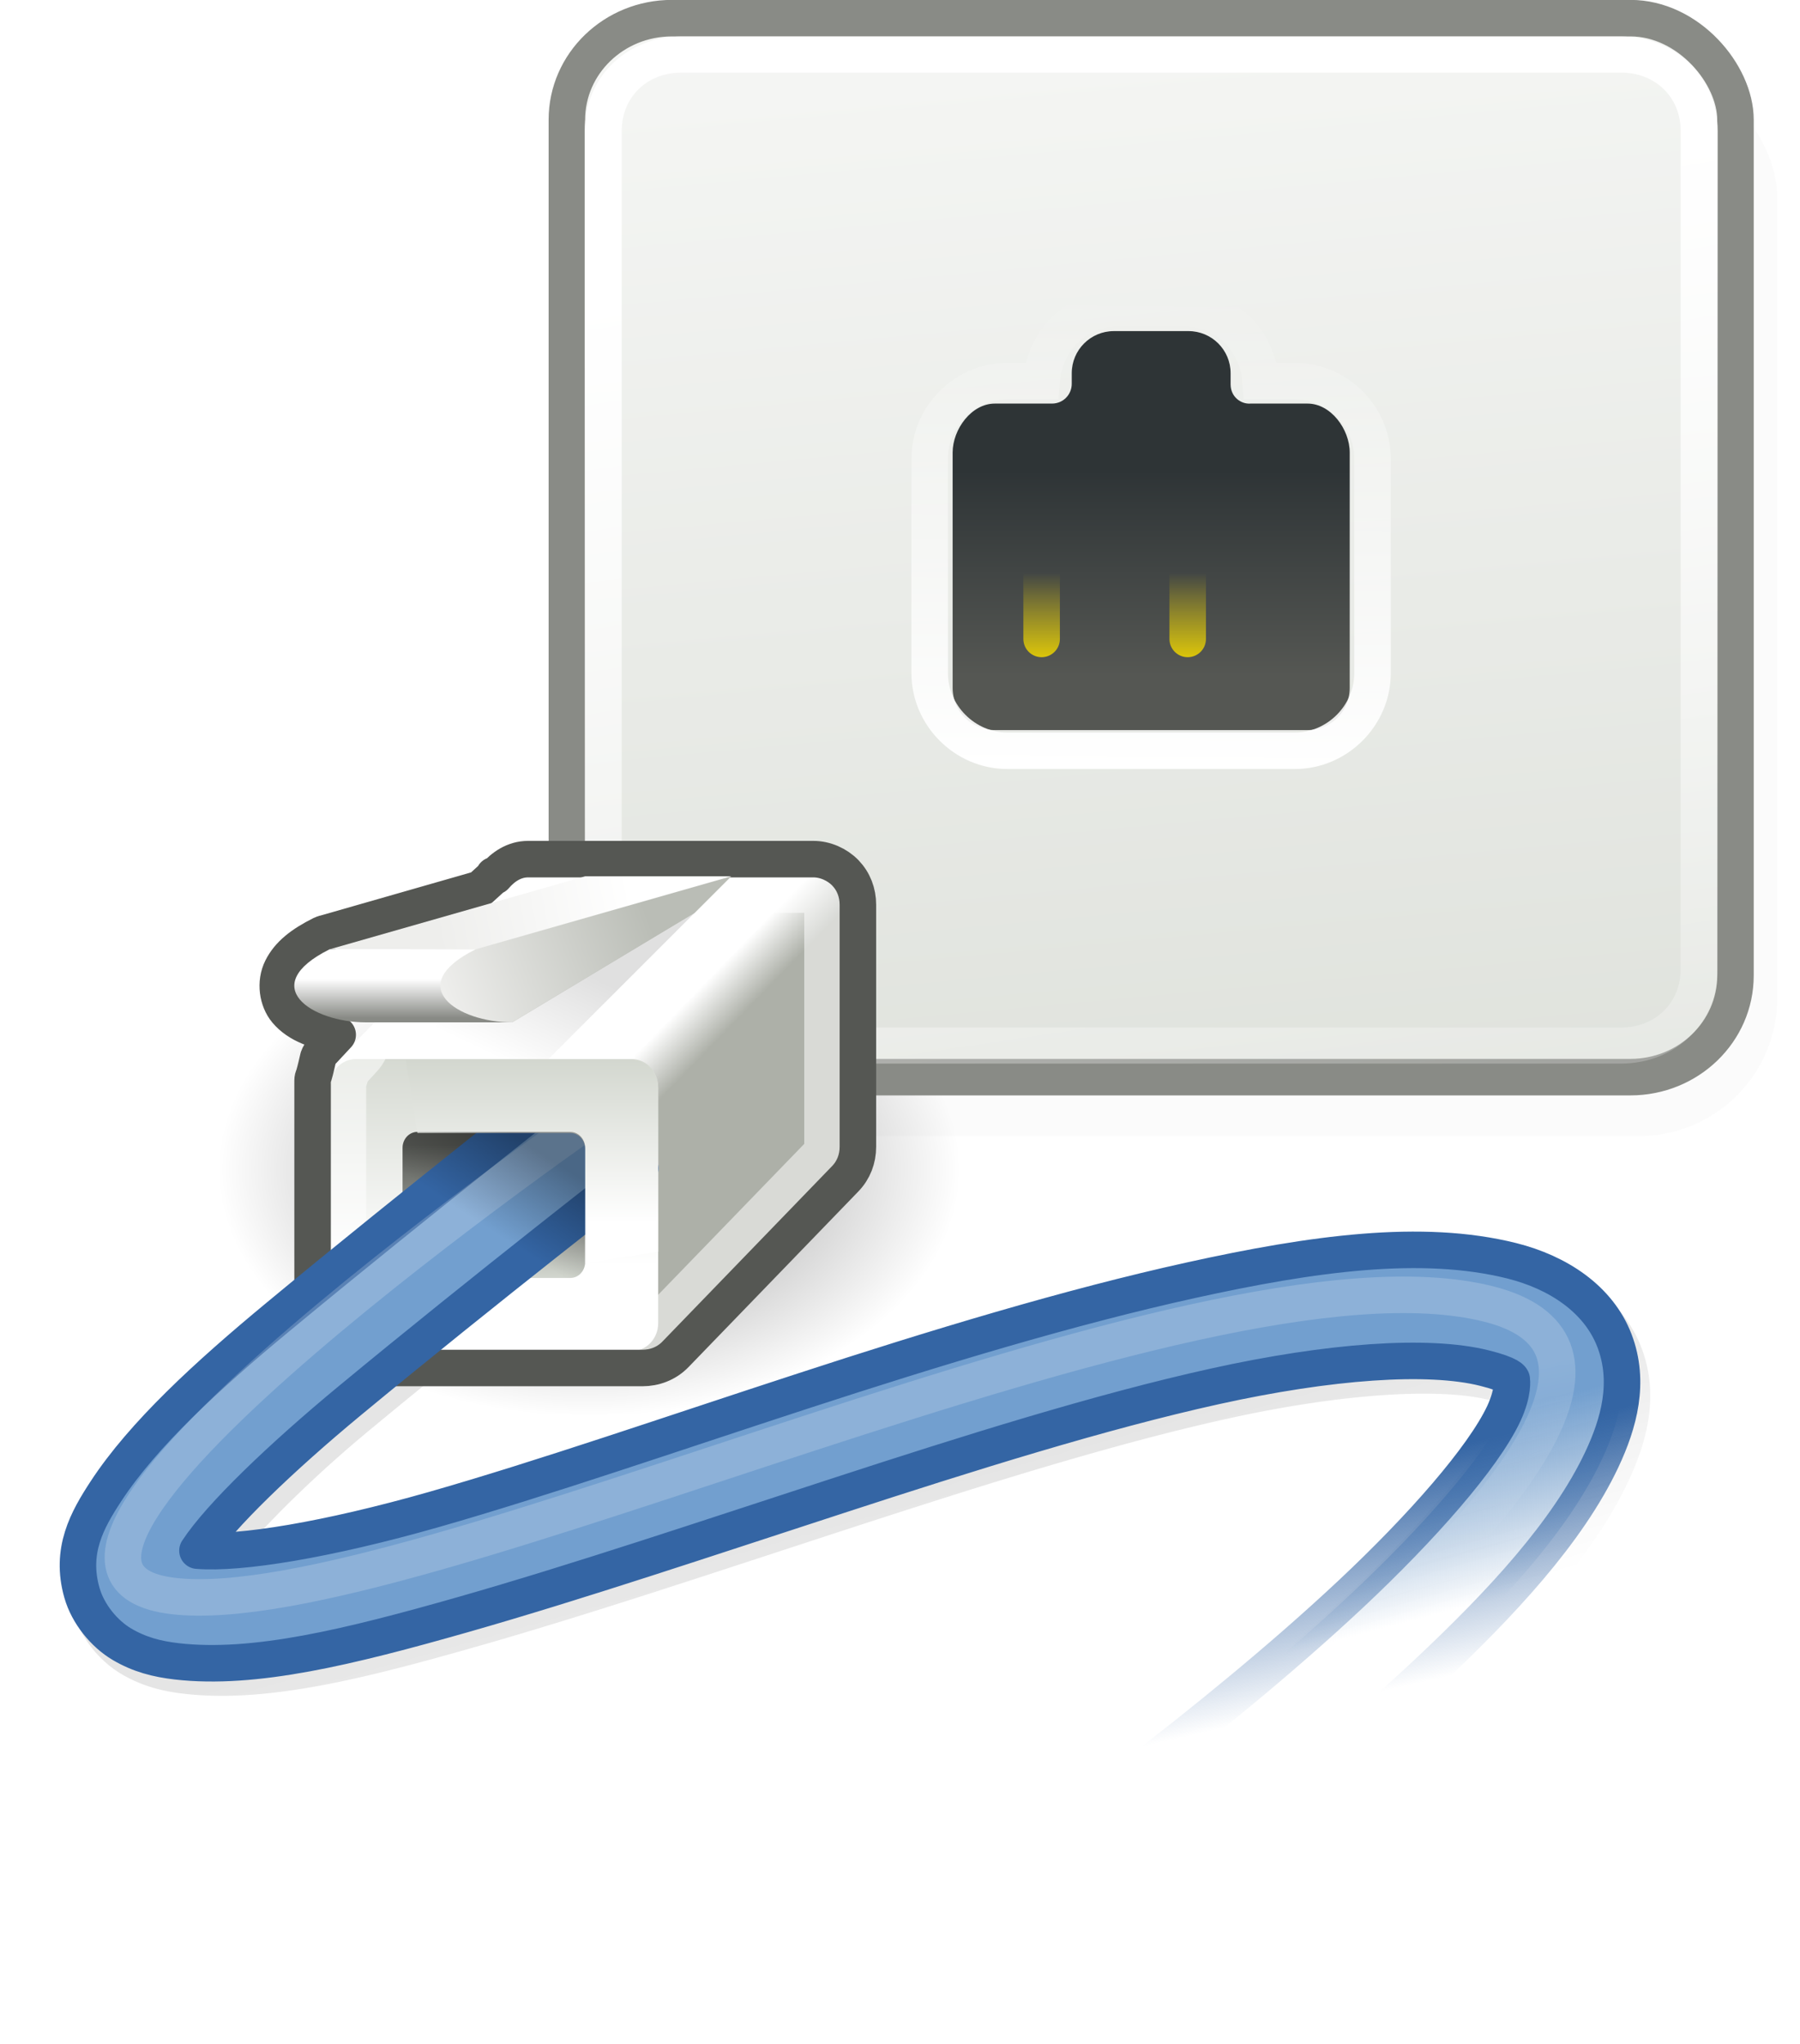 <svg width="44.41" height="50.44" version="1.1" viewBox="0 0 44.46 50.49" xmlns="http://www.w3.org/2000/svg" xmlns:xlink="http://www.w3.org/1999/xlink"><defs><linearGradient id="f"><stop stop-color="#fff" offset="0"/><stop stop-color="#fff" stop-opacity="0" offset="1"/></linearGradient><linearGradient id="a"><stop stop-color="#edd400" offset="0"/><stop stop-color="#edd400" stop-opacity="0" offset="1"/></linearGradient><linearGradient id="d"><stop stop-color="#fff" offset="0"/><stop stop-color="#d3d7cf" offset="1"/></linearGradient><linearGradient id="e"><stop offset="0"/><stop stop-opacity="0" offset="1"/></linearGradient><radialGradient id="radialGradient7885" cx="14.36" cy="34.79" r="8.795" gradientTransform="matrix(1 0 0 .688 0 10.84)" gradientUnits="userSpaceOnUse" xlink:href="#e"/><filter id="filter5386" x="-.02" y="-.022" width="1.039" height="1.044" color-interpolation-filters="sRGB"><feGaussianBlur stdDeviation="0.263"/></filter><linearGradient id="linearGradient7887" x1="-7.975" x2="-11.01" y1="25.36" y2="-6.568" gradientTransform="matrix(2 0 0 1.933 43.5 .533)" gradientUnits="userSpaceOnUse"><stop stop-color="#d3d7cf" offset="0"/><stop stop-color="#fff" offset="1"/></linearGradient><linearGradient id="linearGradient7889" x1="-7.852" x2="-5.51" y1="3.755" y2="18.94" gradientUnits="userSpaceOnUse" xlink:href="#f"/><linearGradient id="linearGradient7891" x1="28.62" x2="30.5" y1="41.12" y2="47.81" gradientUnits="userSpaceOnUse" xlink:href="#e"/><filter id="filter5406" x="-.043" y="-.076" width="1.087" height="1.152" color-interpolation-filters="sRGB"><feGaussianBlur stdDeviation="0.782"/></filter><linearGradient id="linearGradient7893" x1="1.626" x2=".822" y1="55.22" y2="54.42" gradientUnits="userSpaceOnUse"><stop stop-color="#adb0a8" offset="0"/><stop stop-color="#fff" offset="1"/></linearGradient><linearGradient id="linearGradient7895" x1="-4.221" x2="-4.221" y1="59.88" y2="54.71" gradientTransform="matrix(.964 0 0 .972 -.25 1.694)" gradientUnits="userSpaceOnUse" xlink:href="#d"/><linearGradient id="linearGradient7897" x1="-1.989" x2="-3.359" y1="51.14" y2="54" gradientTransform="translate(-4,-24)" gradientUnits="userSpaceOnUse" xlink:href="#e"/><linearGradient id="linearGradient7899" x1="-4.685" x2=".884" y1="52.64" y2="50.56" gradientTransform="translate(-4,-24)" gradientUnits="userSpaceOnUse"><stop stop-color="#eeeeec" offset="0"/><stop stop-color="#babdb6" offset="1"/></linearGradient><linearGradient id="linearGradient7901" x1="-5.082" x2=".265" y1="50.52" y2="49.46" gradientTransform="translate(-4,-24)" gradientUnits="userSpaceOnUse"><stop stop-color="#eeeeec" offset="0"/><stop stop-color="#fff" offset="1"/></linearGradient><linearGradient id="linearGradient7903" x1="-5.969" x2="-5.969" y1="52.88" y2="51.81" gradientTransform="translate(-4,-24)" gradientUnits="userSpaceOnUse"><stop stop-color="#888a85" offset="0"/><stop stop-color="#fff" offset="1"/></linearGradient><linearGradient id="linearGradient7905" x1="-3.536" x2="-3.536" y1="55.87" y2="59.44" gradientTransform="matrix(1 0 0 1.029 -4 -25.14)" gradientUnits="userSpaceOnUse"><stop stop-color="#555753" offset="0"/><stop stop-color="#d3d7cf" offset="1"/></linearGradient><linearGradient id="linearGradient7907" x1="32.81" x2="32.81" y1="21" y2="26.2" gradientTransform="matrix(1.088 0 0 1.086 -1.581 -8.943)" gradientUnits="userSpaceOnUse"><stop stop-color="#2e3436" offset="0"/><stop stop-color="#555753" offset="1"/></linearGradient><linearGradient id="linearGradient7909" x1="28.88" x2="29" y1="29" y2="16" gradientTransform="translate(1,-7)" gradientUnits="userSpaceOnUse" xlink:href="#f"/><linearGradient id="linearGradient7919" x1="30.31" x2="30.31" y1="27.31" y2="24.69" gradientUnits="userSpaceOnUse" xlink:href="#a"/><linearGradient id="linearGradient7921" x1="37.62" x2="38.88" y1="40.31" y2="45.06" gradientUnits="userSpaceOnUse"><stop stop-color="#729fcf" offset="0"/><stop stop-color="#729fcf" stop-opacity="0" offset="1"/></linearGradient><linearGradient id="linearGradient7923" x1="38.75" x2="40.12" y1="40.62" y2="46.56" gradientUnits="userSpaceOnUse"><stop stop-color="#3465a4" offset="0"/><stop stop-color="#3465a4" stop-opacity="0" offset="1"/></linearGradient><linearGradient id="linearGradient7925" x1="41.19" x2="42.12" y1="38.31" y2="42.94" gradientUnits="userSpaceOnUse" xlink:href="#f"/><linearGradient id="linearGradient7927" x1="-4.11" x2="-4.11" y1="58.81" y2="55" gradientTransform="matrix(1.125 0 0 1.167 15.88 -34.14)" gradientUnits="userSpaceOnUse" xlink:href="#d"/><linearGradient id="linearGradient7929" x1="-6.406" x2="-7.781" y1="32.44" y2="34.56" gradientUnits="userSpaceOnUse" xlink:href="#e"/></defs><g transform="matrix(.902 0 0 .902 .923 -.908)" enable-background="new"><g fill-rule="evenodd"><path d="m5 12h5-3z" fill="#fff"/><ellipse transform="matrix(1.156 0 0 1.117 -1.489 -5.813)" cx="14.36" cy="34.79" rx="8.795" ry="6.055" fill="url(#radialGradient7885)" opacity=".459"/><rect transform="matrix(1.016 0 0 1.016 -.49 -.272)" x="15.38" y="2.875" width="32" height="29" rx="3.723" ry="3.723" filter="url(#filter5386)" opacity=".12"/><rect x="14.5" y="1.5" width="32" height="29" rx="2.877" ry="2.781" fill="url(#linearGradient7887)" stroke="#888a85" stroke-dashoffset=".7" stroke-linecap="round" stroke-linejoin="round" stroke-opacity=".992"/></g><path transform="matrix(2.143 0 0 2.087 44.43 -.63)" d="m-12.5 1.498c-0.573 0-1.002 0.429-1.002 1.002v11c0 0.573 0.429 1.002 1.002 1.002h12c0.573 0 1.002-0.429 1.002-1.002v-11c0-0.573-0.429-1.002-1.002-1.002z" fill="none" stroke="url(#linearGradient7889)" stroke-dashoffset=".7" stroke-linecap="round" stroke-linejoin="round" stroke-opacity=".992" stroke-width=".473"/><path transform="translate(.25 -.625)" d="m14.9 31a0.509 0.509 0 0 0-0.393 0.102s-4.318 3.332-8.232 6.572c-1.965 1.627-3.742 3.245-4.82 4.894-0.523 0.8-1.105 1.856-0.721 3.202 0.209 0.73 0.717 1.346 1.324 1.705 0.554 0.327 1.119 0.468 1.701 0.535 2.271 0.262 4.92-0.406 8.043-1.297 3.13-0.893 6.69-2.089 10.27-3.256 3.578-1.166 7.182-2.3 10.3-2.986 3.107-0.685 5.777-0.846 7.143-0.504 0.217 0.05 0.251 0.08 0.332 0.107-0.02 0.106-0.04 0.226-0.139 0.432-0.49 1.041-2.155 2.984-4.074 4.783-3.845 3.605-8.789 7.08-8.789 7.08a0.509 0.509 0 0 0-0.121 0.713l1.75 2.438a0.509 0.509 0 0 0 0.705 0.121s5.059-3.528 9.213-7.422c2.074-1.945 3.939-3.932 4.926-6.029 0.492-1.047 0.861-2.332 0.359-3.649-0.51-1.339-1.784-2.154-3.166-2.5-2.606-0.651-5.653-0.213-9.014 0.527-3.366 0.743-7.06 1.867-10.67 3.045s-7.133 2.396-10.11 3.245c-2.185 0.623-3.874 0.901-5.107 1.003 0.786-0.874 1.894-1.958 3.26-3.089 3.712-3.073 7.958-6.366 7.956-6.366a0.509 0.509 0 0 0 0.11-0.687l-1.688-2.5a0.509 0.509 0 0 0-0.339-0.219z" fill="url(#linearGradient7891)" fill-rule="evenodd" filter="url(#filter5406)" opacity=".319"/><g transform="translate(20)"><g transform="matrix(1.167 0 0 1.2 -3.833 -36.2)" fill-rule="evenodd"><path d="m-2.344 51c-0.205 0-0.381 0.101-0.5 0.25l-4.016 4c-0.035 0.132-0.099 0.271-0.141 0.406v5.521c0 0.364 0.296 0.656 0.656 0.656h6.687c0.18 0 0.351-0.07 0.469-0.187l4-4c0.117-0.119 0.188-0.287 0.188-0.469v-5.521c0-0.182-0.07-0.35-0.188-0.468-0.119-0.119-0.289-0.188-0.469-0.188z" fill="url(#linearGradient7893)"/><path d="m-6.374 55.17h6.462c0.347 0 0.626 0.284 0.626 0.638v5.39c0 0.354-0.279 0.638-0.626 0.638h-6.462c-0.347 0-0.626-0.284-0.626-0.638v-5.39c0-0.354 0.279-0.638 0.626-0.638z" fill="url(#linearGradient7895)"/></g><path d="m-5 25-5 5h4l5-5h-4" fill="url(#linearGradient7897)" fill-rule="evenodd" opacity=".123"/><path d="m-1 25-9.5 4h3.5l5-3 1-1" fill="#babdb6" fill-rule="evenodd"/><path d="m-6.562 25.5c-0.024 0-0.055 0-0.156 0.125-0.03 0.02-0.061 0.04-0.094 0.06-0.02 0.02-0.041 0.04-0.062 0.06-0.02 0.02-0.041 0.04-0.062 0.06h-0.031c-0.02 0.02-0.041 0.04-0.062 0.06l-0.188 0.187c-0.107 0.101-0.235 0.176-0.375 0.219l-4.252 1.229c-0.4 0.208-0.534 0.349-0.594 0.469 0 0 0.04 0.134 0 0.09 0.08 0.1 0.361 0.253 0.844 0.344 0.34 0.07 0.617 0.314 0.727 0.643s0.04 0.692-0.196 0.951l-0.343 0.375c-0.02 0.09-0.05 0.17-0.09 0.312v0.06 6.5c0 0.05 0 0.116 0.06 0.188 0.03 0.04 0.104 0.06 0.157 0.06h7.844c0.093 0 0.168-0.01 0.219-0.06-2e-4 -0.01-2e-4 -0.02 0-0.03l4.654-4.808c0.052-0.054 0.062-0.079 0.062-0.188v-6.625c0-0.108-0.01-0.164-0.062-0.219-0.037-0.037-0.155-0.062-0.188-0.062z" fill="none" opacity=".534" stroke="#fff" stroke-dashoffset=".7" stroke-linecap="round" stroke-linejoin="round"/><path d="m-6.562 24.53c-0.388 0-0.692 0.219-0.906 0.469l-0.031-0.03-0.031 0.06-0.344 0.313-4.25 1.218c-0.03 0-0.06 0.02-0.09 0.03-0.549 0.274-0.902 0.554-1.094 0.937-0.192 0.384-0.116 0.867 0.125 1.156 0.329 0.394 0.858 0.553 1.407 0.657l-0.407 0.437c-0.06 0.05-0.1 0.116-0.125 0.188-0.03 0.121-0.07 0.316-0.125 0.5-0.02 0.04-0.03 0.08-0.03 0.125v6.656c0 0.299 0.113 0.582 0.313 0.813 0.199 0.23 0.511 0.406 0.875 0.406h7.843c0.324 0 0.657-0.116 0.906-0.375l4.651-4.81c0.226-0.235 0.344-0.539 0.344-0.875v-6.625c0-0.335-0.118-0.64-0.344-0.875-0.223-0.229-0.55-0.375-0.874-0.375z" fill="none" stroke="#555753" stroke-dashoffset=".7" stroke-linecap="round" stroke-linejoin="round"/><g fill-rule="evenodd"><path d="m-1 25-11 2.5 2 1.5h3l5-3 1-1" fill="url(#linearGradient7899)"/><path d="m-5 25-7 2h4l7-2h-4" fill="url(#linearGradient7901)"/><path d="m-12 27h4c-2 1-0.5 2 1 2h-4c-1.5 0-3-1-1-2z" fill="url(#linearGradient7903)"/><path d="m-9.594 32h4.188c0.225 0 0.406 0.195 0.406 0.438v3.125c0 0.242-0.181 0.437-0.406 0.437h-4.188c-0.225 0-0.406-0.195-0.406-0.437v-3.125c0-0.243 0.181-0.438 0.406-0.438z" fill="url(#linearGradient7905)"/></g></g><path d="m29.48 10.07c-0.639 0-1.155 0.516-1.155 1.154v0.288c0 0.293-0.229 0.543-0.544 0.543h-1.563c-0.639 0-1.155 0.704-1.155 1.342v6.445c0 0.638 0.516 1.154 1.155 1.154h8.564c0.639 0 1.155-0.516 1.155-1.154v-6.445c0-0.638-0.516-1.342-1.155-1.342h-1.563c-0.262 0.02-0.544-0.186-0.544-0.526v-0.305c0-0.638-0.516-1.154-1.155-1.154z" fill="url(#linearGradient7907)" fill-rule="evenodd"/><path d="m29.56 9.438c-1.109 0-1.984 0.908-2.062 2h-0.938c-1.159 0-2.125 0.965-2.125 2.125v5.874c0 1.16 0.966 2.125 2.125 2.125h7.876c1.159 0 2.125-0.965 2.125-2.125v-5.874c0-1.16-0.966-2.125-2.125-2.125h-0.938c-0.078-1.092-0.953-2-2.063-2z" fill="none" stroke="url(#linearGradient7909)" stroke-dashoffset=".7" stroke-linecap="round"/><g transform="translate(1,-8)" fill="none" stroke="url(#linearGradient7919)" stroke-linecap="round" stroke-width="1px"><path d="m26.5 26.5v-2"/><path d="m28.5 26.5v-2"/><path d="m30.5 26.5v-2"/><path d="m32.5 26.5v-2"/></g><path d="m14.69 30.56s-4.19 3.268-8.094 6.501c-1.952 1.616-3.698 3.221-4.719 4.781-0.51 0.78-0.987 1.623-0.656 2.781 0.165 0.579 0.611 1.121 1.094 1.406s0.958 0.406 1.5 0.469c2.124 0.245 4.731-0.394 7.844-1.281 3.113-0.888 6.669-2.083 10.25-3.25 3.581-1.168 7.197-2.306 10.34-3s5.835-0.885 7.375-0.5c0.729 0.182 0.746 0.301 0.75 0.312 0 0.01 0.06 0.336-0.219 0.938-0.566 1.204-2.245 3.116-4.187 4.937-3.885 3.642-8.844 7.125-8.844 7.125l1.75 2.438s5.041-3.517 9.156-7.375c2.058-1.929 3.879-3.892 4.813-5.875 0.466-0.992 0.777-2.113 0.344-3.25-0.434-1.137-1.542-1.87-2.813-2.188-2.46-0.615-5.444-0.204-8.781 0.532-3.337 0.735-7.019 1.855-10.62 3.031-3.607 1.176-7.129 2.395-10.12 3.25-2.912 0.83-5.298 1.22-6.469 1.125 0.62-0.948 2.296-2.554 4.156-4.094 3.721-3.08 7.969-6.375 7.969-6.375z" fill="url(#linearGradient7921)" fill-rule="evenodd" stroke="url(#linearGradient7923)" stroke-linejoin="round"/><path d="m15.67 31.27s-18.44 12.69-11.94 13.44c6.5 0.75 28-10 36-8s-12 16-12 16" fill="none" opacity=".19" stroke="url(#linearGradient7925)" stroke-width="1px"/><path d="m10.09 30.03 0.317 2h4.188c0.225 0 0.406 0.195 0.406 0.438v3.125l2-0.313v-4.469c0-0.424-0.314-0.781-0.719-0.781z" fill="url(#linearGradient7927)" fill-rule="evenodd"/><path transform="translate(20)" d="m-9.594 32h4.188c0.225 0 0.406 0.195 0.406 0.438v3.125c0 0.242-0.181 0.437-0.406 0.437h-4.188c-0.225 0-0.406-0.195-0.406-0.437v-3.125c0-0.243 0.181-0.438 0.406-0.438z" fill="url(#linearGradient7929)" fill-rule="evenodd" opacity=".354"/></g></svg>
